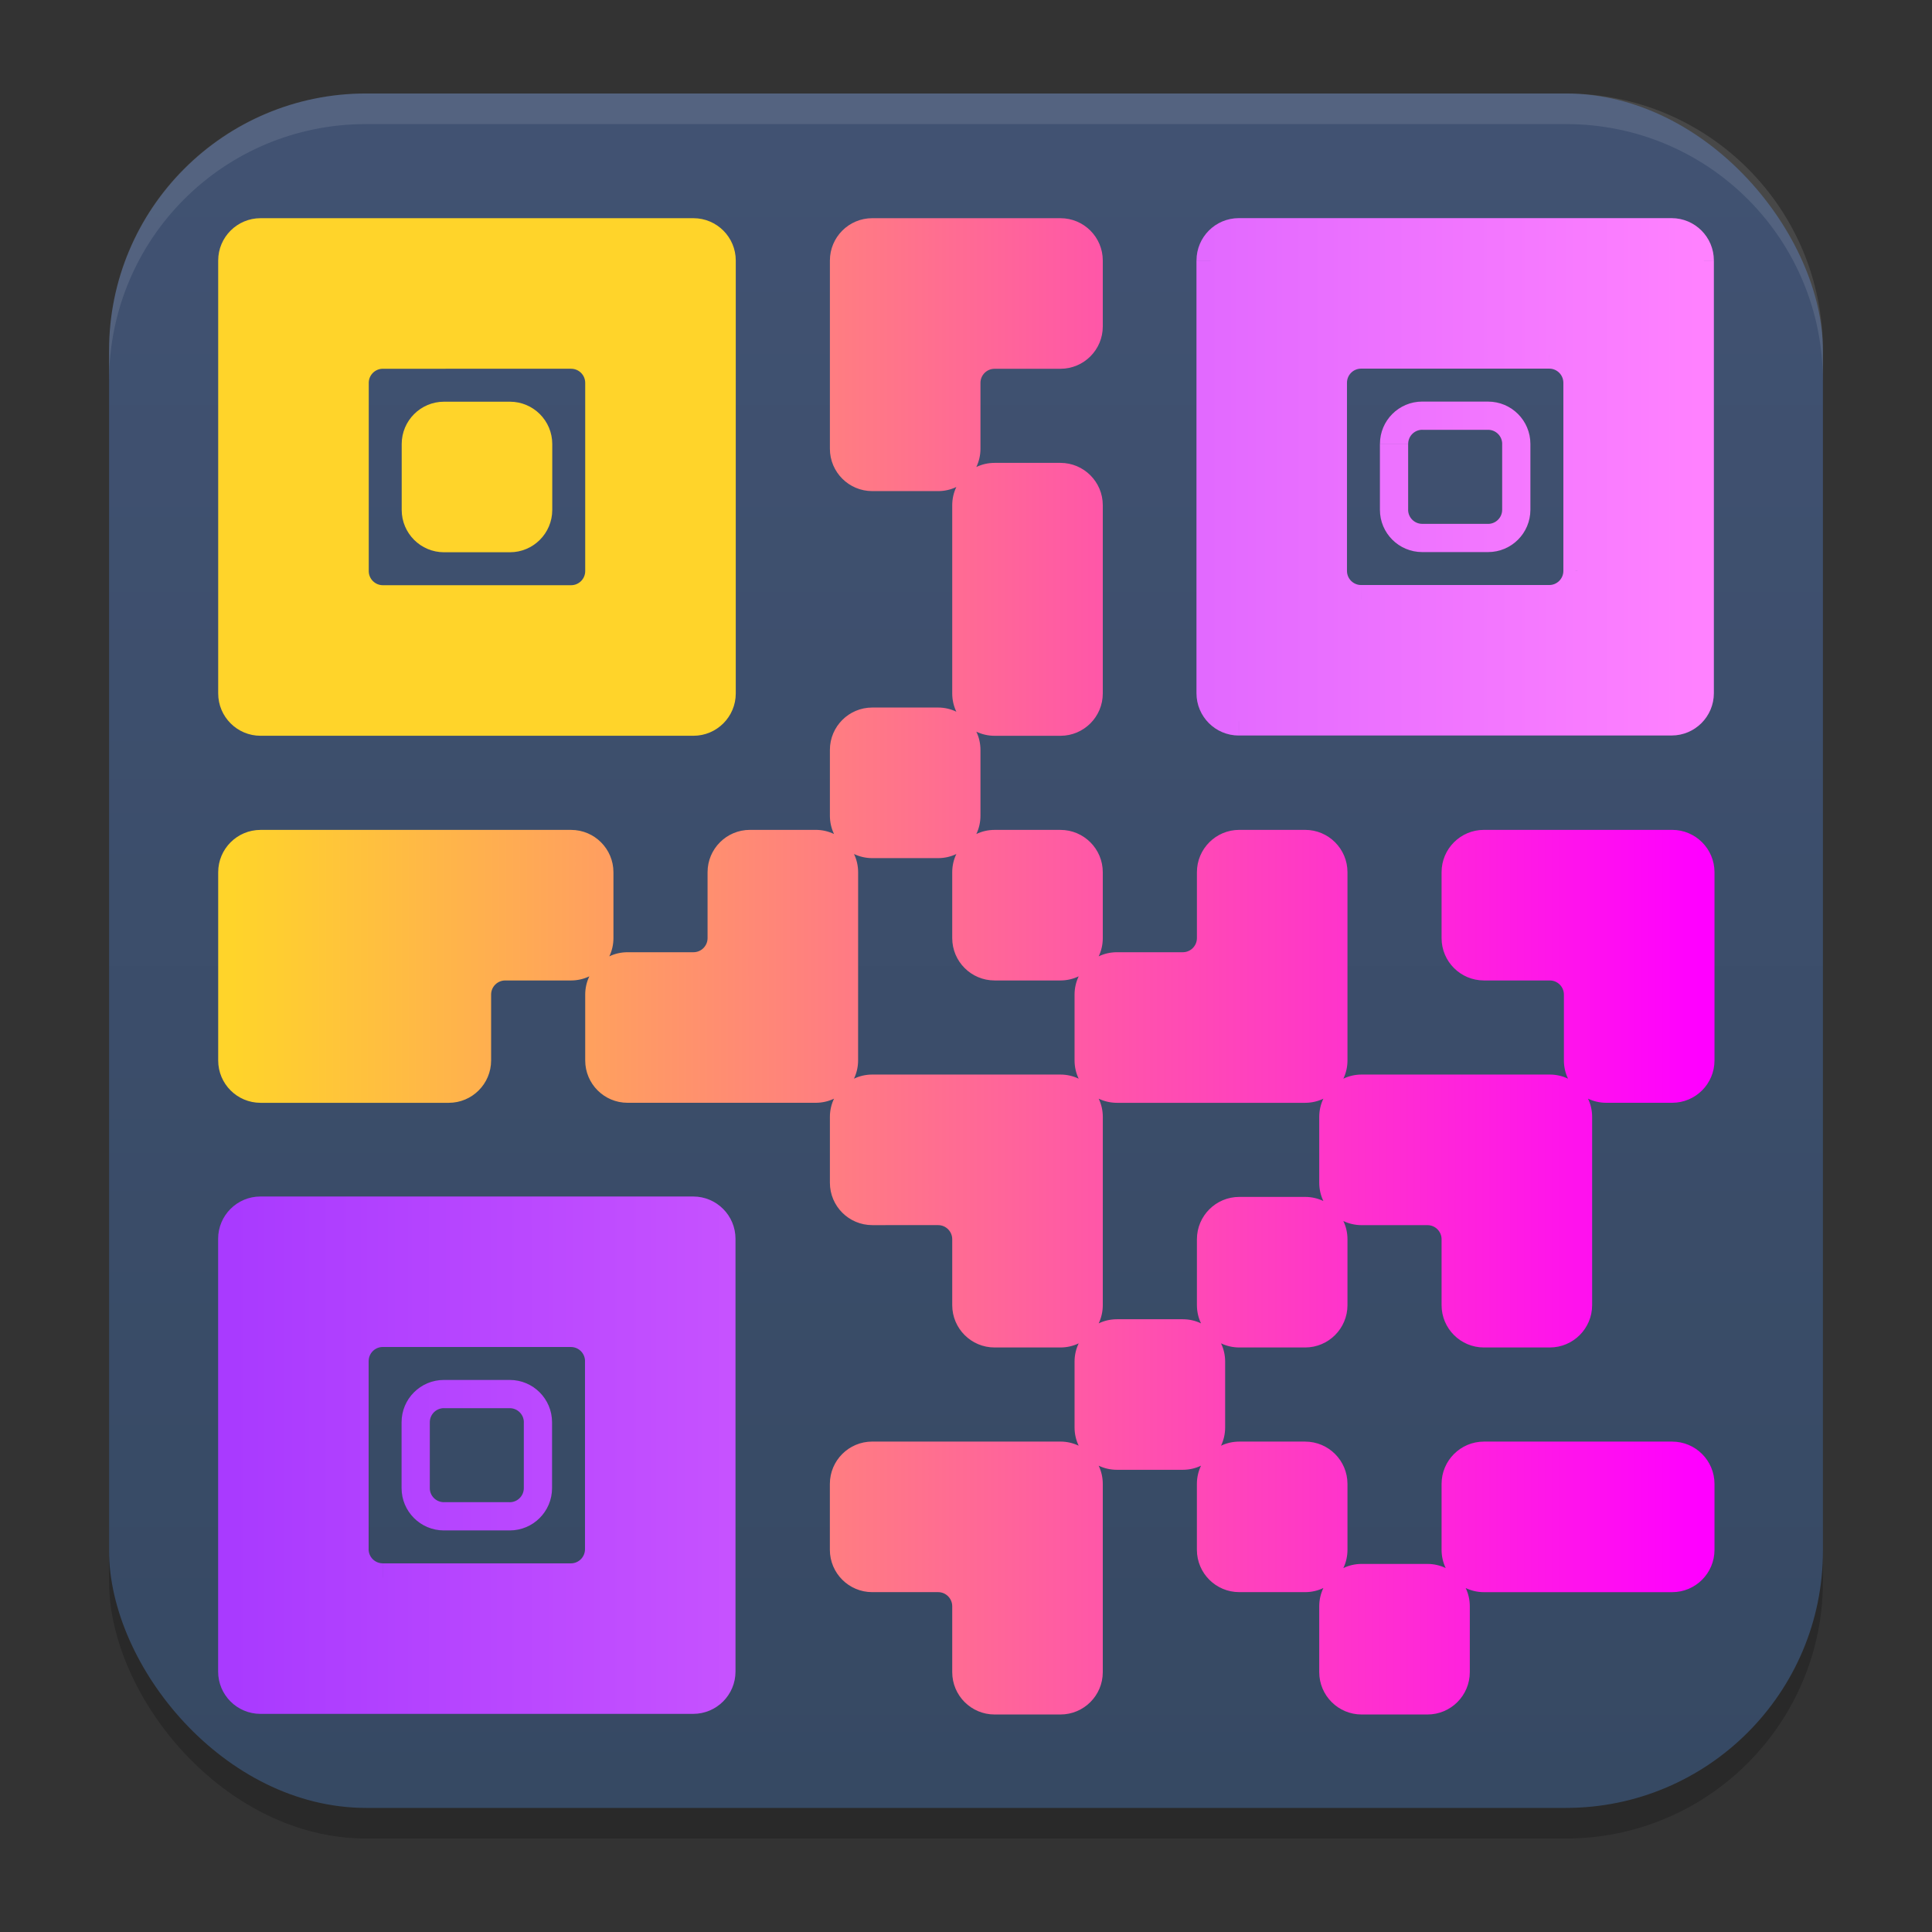 <?xml version="1.0" encoding="UTF-8" standalone="no"?>
<svg
   width="62"
   height="62"
   version="1.1"
   id="svg5"
   sodipodi:docname="qtqr.svg"
   inkscape:version="1.4 (unknown)"
   xmlns:inkscape="http://www.inkscape.org/namespaces/inkscape"
   xmlns:sodipodi="http://sodipodi.sourceforge.net/DTD/sodipodi-0.dtd"
   xmlns:xlink="http://www.w3.org/1999/xlink"
   xmlns="http://www.w3.org/2000/svg"
   xmlns:svg="http://www.w3.org/2000/svg">
  <rect width="100%" height="100%" fill="#333333" stroke="none"/>
  <defs
     id="defs5">
    <linearGradient
       id="linearGradient1"
       inkscape:collect="always">
      <stop
         style="stop-color:#364963;stop-opacity:1;"
         offset="0"
         id="stop3" />
      <stop
         style="stop-color:#415272;stop-opacity:1;"
         offset="1"
         id="stop4" />
    </linearGradient>
    <linearGradient
       id="linearGradient8"
       x1="6.008"
       y1="31.23"
       x2="58.009"
       y2="31.23"
       gradientUnits="userSpaceOnUse">
      <stop
         stop-color="#A93AFF"
         id="stop7"
         offset="0"
         style="stop-color:#ffd42a;stop-opacity:1" />
      <stop
         offset="1"
         stop-color="#FF81FF"
         id="stop8"
         style="stop-color:#ff00ff;stop-opacity:1" />
    </linearGradient>
    <linearGradient
       id="linearGradient6"
       x1="6.008"
       y1="31.23"
       x2="58.009"
       y2="31.23"
       gradientUnits="userSpaceOnUse">
      <stop
         stop-color="#A93AFF"
         id="stop1"
         offset="0"
         style="stop-color:#9000fe;stop-opacity:1;" />
      <stop
         offset="1"
         stop-color="#FF81FF"
         id="stop2" />
    </linearGradient>
    <linearGradient
       id="paint0_linear_37_135"
       x1="6.008"
       y1="31.23"
       x2="58.009"
       y2="31.23"
       gradientUnits="userSpaceOnUse">
      <stop
         stop-color="#A93AFF"
         id="stop5" />
      <stop
         offset="1"
         stop-color="#FF81FF"
         id="stop6" />
    </linearGradient>
    <linearGradient
       inkscape:collect="always"
       xlink:href="#linearGradient8"
       id="linearGradient3"
       gradientUnits="userSpaceOnUse"
       x1="6.008"
       y1="31.23"
       x2="58.009"
       y2="31.23" />
    <linearGradient
       inkscape:collect="always"
       xlink:href="#paint0_linear_37_135"
       id="linearGradient4"
       gradientUnits="userSpaceOnUse"
       x1="6.008"
       y1="31.23"
       x2="58.009"
       y2="31.23"
       gradientTransform="matrix(0.906,0,0,0.906,0.519,-0.999)" />
    <linearGradient
       inkscape:collect="always"
       xlink:href="#paint0_linear_37_135"
       id="linearGradient5"
       gradientUnits="userSpaceOnUse"
       x1="6.008"
       y1="31.23"
       x2="58.009"
       y2="31.23"
       gradientTransform="matrix(0.906,0,0,0.906,0.519,-0.999)" />
    <linearGradient
       inkscape:collect="always"
       xlink:href="#linearGradient1"
       id="linearGradient7"
       x1="31"
       y1="58.018"
       x2="31"
       y2="3.982"
       gradientUnits="userSpaceOnUse" />
  </defs>
  <sodipodi:namedview
     id="namedview5"
     pagecolor="#ffffff"
     bordercolor="#000000"
     borderopacity="0.25"
     inkscape:showpageshadow="2"
     inkscape:pageopacity="0.0"
     inkscape:pagecheckerboard="0"
     inkscape:deskcolor="#d1d1d1"
     inkscape:zoom="11.6875"
     inkscape:cx="32.042781"
     inkscape:cy="26.823529"
     inkscape:window-width="1920"
     inkscape:window-height="998"
     inkscape:window-x="0"
     inkscape:window-y="0"
     inkscape:window-maximized="1"
     inkscape:current-layer="g5" />
  <rect
     style="opacity:0.2;stroke-width:0.982"
     width="55"
     height="55.018"
     x="3.5"
     y="3.982"
     rx="8.25"
     ry="8.253"
     id="rect1" />
  <rect
     style="fill:url(#linearGradient7);stroke-width:0.982;fill-opacity:1"
     width="55"
     height="55.018"
     x="3.5"
     y="3"
     rx="8.25"
     ry="8.253"
     id="rect2" />
  <path
     style="opacity:0.1;fill:#ffffff;stroke-width:0.982"
     d="M 11.748,3 C 7.178,3 3.5,6.679 3.5,11.251 v 0.982 c 0,-4.572 3.678,-8.251 8.248,-8.251 h 38.503 c 4.571,0 8.248,3.679 8.248,8.251 V 11.251 C 58.5,6.679 54.822,3 50.252,3 Z"
     id="path4" />
  <g
     id="g5"
     transform="translate(1.5,3.018)">
    <g
       opacity="1.0"
       id="g3"
       transform="matrix(0.906,0,0,0.906,0.519,-0.999)">
      <path
         d="M 13.5,12 C 12.672,12 12,12.672 12,13.5 v 2.333 c 0,0.828 0.672,1.5 1.5,1.5 h 2.333 c 0.828,0 1.5,-0.672 1.5,-1.5 V 13.5 c 0,-0.828 -0.672,-1.5 -1.5,-1.5 z"
         fill="url(#paint0_linear_37_135)"
         id="path1-9"
         style="fill:#ffd42a" />
      <path
         fill-rule="evenodd"
         clip-rule="evenodd"
         d="M 7,5.5 C 6.172,5.5 5.5,6.172 5.5,7 v 15.333 c 0,0.828 0.672,1.5 1.5,1.5 h 15.333 c 0.828,0 1.5,-0.672 1.5,-1.5 V 7 c 0,-0.828 -0.672,-1.5 -1.5,-1.5 z m 3.833,5.833 c 0,-0.276 0.224,-0.5 0.5,-0.5 H 18 c 0.276,0 0.5,0.224 0.5,0.5 V 18 c 0,0.276 -0.224,0.5 -0.5,0.5 h -6.667 c -0.276,0 -0.5,-0.224 -0.5,-0.5 z"
         id="path2"
         style="fill:#ffd42a" />
      <path
         fill-rule="evenodd"
         clip-rule="evenodd"
         id="path3"
         d="m 28.667,5.5 c -0.828,0 -1.5,0.672 -1.5,1.5 v 6.667 c 0,0.828 0.672,1.5 1.5,1.5 H 31 c 0.231,0 0.45,-0.052 0.646,-0.146 C 31.552,15.217 31.5,15.435 31.5,15.667 v 6.667 c 0,0.231 0.052,0.45 0.146,0.646 C 31.45,22.886 31.231,22.833 31,22.833 h -2.333 c -0.828,0 -1.5,0.672 -1.5,1.5 v 2.333 c 0,0.231 0.052,0.45 0.146,0.646 -0.196,-0.093 -0.414,-0.146 -0.646,-0.146 h -2.333 c -0.828,0 -1.5,0.672 -1.5,1.5 V 31 c 0,0.276 -0.224,0.5 -0.5,0.5 H 20 c -0.231,0 -0.45,0.052 -0.646,0.146 C 19.448,31.45 19.5,31.231 19.5,31 v -2.333 c 0,-0.828 -0.672,-1.5 -1.5,-1.5 H 7 c -0.828,0 -1.5,0.672 -1.5,1.5 v 6.667 c 0,0.829 0.672,1.5 1.5,1.5 h 6.667 c 0.828,0 1.5,-0.672 1.5,-1.5 V 33 c 0,-0.276 0.224,-0.5 0.5,-0.5 H 18 c 0.231,0 0.45,-0.052 0.646,-0.146 C 18.552,32.55 18.5,32.769 18.5,33 v 2.333 c 0,0.828 0.672,1.5 1.5,1.5 h 6.667 c 0.231,0 0.45,-0.052 0.646,-0.146 -0.093,0.196 -0.146,0.414 -0.146,0.646 v 2.333 c 0,0.828 0.672,1.5 1.5,1.5 H 31 c 0.276,0 0.5,0.224 0.5,0.5 V 44 c 0,0.828 0.672,1.5 1.5,1.5 h 2.333 c 0.231,0 0.45,-0.052 0.646,-0.146 -0.093,0.196 -0.146,0.414 -0.146,0.646 v 2.333 c 0,0.231 0.052,0.45 0.146,0.646 -0.196,-0.093 -0.414,-0.146 -0.646,-0.146 h -6.667 c -0.829,0 -1.5,0.672 -1.5,1.5 v 2.333 c 0,0.828 0.672,1.5 1.5,1.5 H 31 c 0.276,0 0.5,0.224 0.5,0.5 V 57 c 0,0.828 0.672,1.5 1.5,1.5 h 2.333 c 0.828,0 1.5,-0.672 1.5,-1.5 v -6.667 c 0,-0.231 -0.052,-0.45 -0.146,-0.646 0.196,0.093 0.414,0.146 0.646,0.146 h 2.333 c 0.231,0 0.45,-0.052 0.646,-0.146 -0.093,0.196 -0.146,0.414 -0.146,0.646 v 2.333 c 0,0.828 0.672,1.5 1.5,1.5 H 44 c 0.231,0 0.45,-0.052 0.646,-0.146 C 44.552,54.217 44.5,54.435 44.5,54.667 V 57 c 0,0.828 0.672,1.5 1.5,1.5 h 2.333 c 0.828,0 1.5,-0.672 1.5,-1.5 v -2.333 c 0,-0.231 -0.052,-0.45 -0.146,-0.646 0.196,0.093 0.414,0.146 0.646,0.146 H 57 c 0.828,0 1.5,-0.672 1.5,-1.5 v -2.333 c 0,-0.828 -0.671,-1.5 -1.5,-1.5 h -6.667 c -0.828,0 -1.5,0.672 -1.5,1.5 v 2.333 c 0,0.231 0.052,0.45 0.146,0.646 -0.196,-0.093 -0.414,-0.146 -0.646,-0.146 H 46 c -0.231,0 -0.45,0.052 -0.646,0.146 C 45.448,53.117 45.5,52.898 45.5,52.667 v -2.333 c 0,-0.828 -0.671,-1.5 -1.5,-1.5 h -2.333 c -0.231,0 -0.45,0.052 -0.646,0.146 0.093,-0.196 0.146,-0.414 0.146,-0.646 V 46 c 0,-0.231 -0.052,-0.45 -0.146,-0.646 0.196,0.093 0.414,0.146 0.646,0.146 H 44 c 0.828,0 1.5,-0.672 1.5,-1.5 v -2.333 c 0,-0.231 -0.052,-0.45 -0.146,-0.646 0.196,0.093 0.414,0.146 0.646,0.146 h 2.333 c 0.276,0 0.5,0.224 0.5,0.5 V 44 c 0,0.829 0.672,1.5 1.5,1.5 h 2.333 c 0.828,0 1.5,-0.672 1.5,-1.5 v -6.667 c 0,-0.231 -0.052,-0.45 -0.146,-0.646 0.196,0.093 0.414,0.146 0.646,0.146 H 57 c 0.828,0 1.5,-0.672 1.5,-1.5 v -6.667 c 0,-0.828 -0.672,-1.5 -1.5,-1.5 h -6.667 c -0.828,0 -1.5,0.671 -1.5,1.5 V 31 c 0,0.829 0.672,1.5 1.5,1.5 h 2.333 c 0.276,0 0.5,0.224 0.5,0.5 v 2.333 c 0,0.231 0.052,0.45 0.146,0.646 -0.196,-0.093 -0.414,-0.146 -0.646,-0.146 H 46 c -0.231,0 -0.45,0.052 -0.646,0.146 C 45.448,35.783 45.5,35.565 45.5,35.333 v -6.667 c 0,-0.828 -0.672,-1.5 -1.5,-1.5 h -2.333 c -0.828,0 -1.5,0.672 -1.5,1.5 V 31 c 0,0.276 -0.224,0.5 -0.5,0.5 h -2.333 c -0.231,0 -0.45,0.052 -0.646,0.146 C 36.781,31.45 36.833,31.231 36.833,31 v -2.333 c 0,-0.828 -0.672,-1.5 -1.5,-1.5 H 33 c -0.231,0 -0.45,0.052 -0.646,0.146 C 32.448,27.117 32.5,26.898 32.5,26.667 v -2.333 c 0,-0.231 -0.052,-0.45 -0.146,-0.646 0.196,0.093 0.414,0.146 0.646,0.146 h 2.333 c 0.828,0 1.5,-0.672 1.5,-1.5 v -6.667 c 0,-0.828 -0.672,-1.5 -1.5,-1.5 H 33 c -0.231,0 -0.45,0.052 -0.646,0.146 C 32.448,14.117 32.5,13.898 32.5,13.667 v -2.333 c 0,-0.276 0.224,-0.5 0.5,-0.5 h 2.333 c 0.828,0 1.5,-0.671 1.5,-1.5 V 7 c 0,-0.828 -0.671,-1.5 -1.5,-1.5 z m -0.5,23.167 c 0,-0.231 -0.052,-0.45 -0.146,-0.646 0.196,0.093 0.414,0.146 0.646,0.146 H 31 c 0.231,0 0.45,-0.052 0.646,-0.146 C 31.552,28.217 31.5,28.436 31.5,28.667 V 31 c 0,0.828 0.672,1.5 1.5,1.5 h 2.333 c 0.231,0 0.45,-0.052 0.646,-0.146 -0.093,0.196 -0.146,0.414 -0.146,0.646 v 2.333 c 0,0.231 0.052,0.45 0.146,0.646 -0.196,-0.093 -0.414,-0.146 -0.646,-0.146 h -6.667 c -0.231,0 -0.45,0.052 -0.646,0.146 0.093,-0.196 0.146,-0.414 0.146,-0.646 z m 8.667,8.667 c 0,-0.231 -0.052,-0.45 -0.146,-0.646 0.196,0.093 0.414,0.146 0.646,0.146 H 44 c 0.231,0 0.45,-0.052 0.646,-0.146 C 44.552,36.883 44.5,37.102 44.5,37.333 v 2.333 c 0,0.231 0.052,0.45 0.146,0.646 C 44.45,40.219 44.231,40.167 44,40.167 h -2.333 c -0.828,0 -1.5,0.672 -1.5,1.5 V 44 c 0,0.231 0.052,0.45 0.146,0.646 C 40.117,44.552 39.898,44.5 39.667,44.5 h -2.333 c -0.231,0 -0.45,0.052 -0.646,0.146 C 36.781,44.45 36.833,44.231 36.833,44 Z"
         style="fill:url(#linearGradient3)" />
    </g>
    <path
       fill-rule="evenodd"
       clip-rule="evenodd"
       d="m 37.349,5.341 c 0,-0.5 0.405,-0.906 0.906,-0.906 h 13.887 c 0.5,0 0.906,0.405 0.906,0.906 V 19.228 c 0,0.5 -0.405,0.906 -0.906,0.906 H 38.255 c -0.5,0 -0.906,-0.405 -0.906,-0.906 z M 5.953,36.737 c 0,-0.5 0.405,-0.906 0.906,-0.906 H 20.745 c 0.5,0 0.906,0.405 0.906,0.906 v 13.887 c 0,0.5 -0.405,0.906 -0.906,0.906 H 6.858 c -0.5,0 -0.906,-0.405 -0.906,-0.906 z M 42.179,8.36 c -0.5,0 -0.906,0.405 -0.906,0.906 V 15.303 c 0,0.5 0.405,0.906 0.906,0.906 h 6.038 c 0.5,0 0.906,-0.405 0.906,-0.906 V 9.265 c 0,-0.5 -0.405,-0.906 -0.906,-0.906 z M 9.877,40.662 c 0,-0.5 0.405,-0.906 0.906,-0.906 h 6.038 c 0.5,0 0.906,0.405 0.906,0.906 v 6.038 c 0,0.5 -0.405,0.906 -0.906,0.906 h -6.038 c -0.5,0 -0.906,-0.405 -0.906,-0.906 z"
       id="path4-2"
       fill="url(#paint3_linear_37_135)"
       style="fill:url(#linearGradient4);stroke-width:0.906" />
    <path
       d="m 38.255,3.982 c -0.75,0 -1.358,0.608 -1.358,1.358 h 0.906 c 0,-0.25 0.203,-0.453 0.453,-0.453 z m 13.887,0 H 38.255 v 0.906 h 13.887 z m 1.358,1.358 c 0,-0.75 -0.608,-1.358 -1.358,-1.358 v 0.906 c 0.25,0 0.453,0.203 0.453,0.453 z m 0,13.887 V 5.341 H 52.594 V 19.228 Z m -1.358,1.358 c 0.75,0 1.358,-0.608 1.358,-1.358 h -0.906 c 0,0.25 -0.203,0.453 -0.453,0.453 z m -13.887,0 H 52.142 V 19.681 H 38.255 Z M 36.896,19.228 c 0,0.75 0.608,1.358 1.358,1.358 v -0.906 c -0.25,0 -0.453,-0.203 -0.453,-0.453 z m 0,-13.887 V 19.228 h 0.906 V 5.341 Z M 6.858,35.379 C 6.108,35.379 5.5,35.987 5.5,36.737 h 0.906 c 0,-0.25 0.203,-0.453 0.453,-0.453 z m 13.887,0 H 6.858 v 0.906 H 20.745 Z m 1.358,1.358 c 0,-0.75 -0.608,-1.358 -1.358,-1.358 v 0.906 c 0.25,0 0.453,0.203 0.453,0.453 z m 0,13.887 V 36.737 h -0.906 v 13.887 z m -1.358,1.358 c 0.75,0 1.358,-0.608 1.358,-1.358 h -0.906 c 0,0.25 -0.203,0.453 -0.453,0.453 z m -13.887,0 H 20.745 V 51.077 H 6.858 Z M 5.5,50.624 c 0,0.75 0.608,1.358 1.358,1.358 v -0.906 c -0.25,0 -0.453,-0.203 -0.453,-0.453 z m 0,-13.887 V 50.624 H 6.406 V 36.737 Z M 41.726,9.265 c 0,-0.25 0.203,-0.453 0.453,-0.453 V 7.907 c -0.75,0 -1.358,0.608 -1.358,1.358 z m 0,6.038 V 9.265 H 40.821 V 15.303 Z m 0.453,0.453 c -0.25,0 -0.453,-0.203 -0.453,-0.453 h -0.906 c 0,0.75 0.608,1.358 1.358,1.358 z m 6.038,0 h -6.038 v 0.906 h 6.038 z m 0.453,-0.453 c 0,0.25 -0.203,0.453 -0.453,0.453 v 0.906 c 0.75,0 1.358,-0.608 1.358,-1.358 z m 0,-6.038 V 15.303 h 0.906 V 9.265 Z m -0.453,-0.453 c 0.25,0 0.453,0.203 0.453,0.453 h 0.906 c 0,-0.75 -0.608,-1.358 -1.358,-1.358 z m -6.038,0 h 6.038 V 7.907 H 42.179 Z M 10.783,39.303 c -0.75,0 -1.358,0.608 -1.358,1.358 h 0.906 c 0,-0.25 0.203,-0.453 0.453,-0.453 z m 6.038,0 h -6.038 v 0.906 h 6.038 z m 1.358,1.358 c 0,-0.75 -0.608,-1.358 -1.358,-1.358 v 0.906 c 0.25,0 0.453,0.203 0.453,0.453 z m 0,6.038 v -6.038 h -0.906 v 6.038 z m -1.358,1.358 c 0.75,0 1.358,-0.608 1.358,-1.358 h -0.906 c 0,0.25 -0.203,0.453 -0.453,0.453 z m -6.038,0 h 6.038 V 47.152 H 10.783 Z M 9.424,46.699 c 0,0.75 0.608,1.358 1.358,1.358 v -0.906 c -0.25,0 -0.453,-0.203 -0.453,-0.453 z m 0,-6.038 v 6.038 H 10.33 V 40.662 Z M 44.142,9.869 c -0.75,0 -1.358,0.608 -1.358,1.358 h 0.906 c 0,-0.25 0.203,-0.453 0.453,-0.453 z M 42.783,11.228 v 2.113 h 0.906 V 11.228 Z m 0,2.113 c 0,0.75 0.608,1.358 1.358,1.358 v -0.906 c -0.25,0 -0.453,-0.203 -0.453,-0.453 z m 1.358,1.358 h 2.113 v -0.906 h -2.113 z m 2.113,0 c 0.75,0 1.358,-0.608 1.358,-1.358 h -0.906 c 0,0.25 -0.203,0.453 -0.453,0.453 z m 1.358,-1.358 V 11.228 h -0.906 v 2.113 z m 0,-2.113 c 0,-0.75 -0.608,-1.358 -1.358,-1.358 V 10.775 c 0.25,0 0.453,0.203 0.453,0.453 z M 46.255,9.869 H 44.142 V 10.775 h 2.113 z M 12.745,41.266 c -0.75,0 -1.358,0.608 -1.358,1.358 h 0.906 c 0,-0.25 0.203,-0.453 0.453,-0.453 z m -1.358,1.358 v 2.113 h 0.906 v -2.113 z m 0,2.113 c 0,0.75 0.608,1.358 1.358,1.358 v -0.906 c -0.25,0 -0.453,-0.203 -0.453,-0.453 z m 1.358,1.358 h 2.113 v -0.906 h -2.113 z m 2.113,0 c 0.75,0 1.358,-0.608 1.358,-1.358 h -0.906 c 0,0.25 -0.203,0.453 -0.453,0.453 z m 1.358,-1.358 v -2.113 h -0.906 v 2.113 z m 0,-2.113 c 0,-0.75 -0.608,-1.358 -1.358,-1.358 v 0.906 c 0.25,0 0.453,0.203 0.453,0.453 z m -1.358,-1.358 h -2.113 v 0.906 h 2.113 z"
       id="path5"
       style="fill:url(#linearGradient5);stroke-width:0.906" />
  </g>
</svg>
